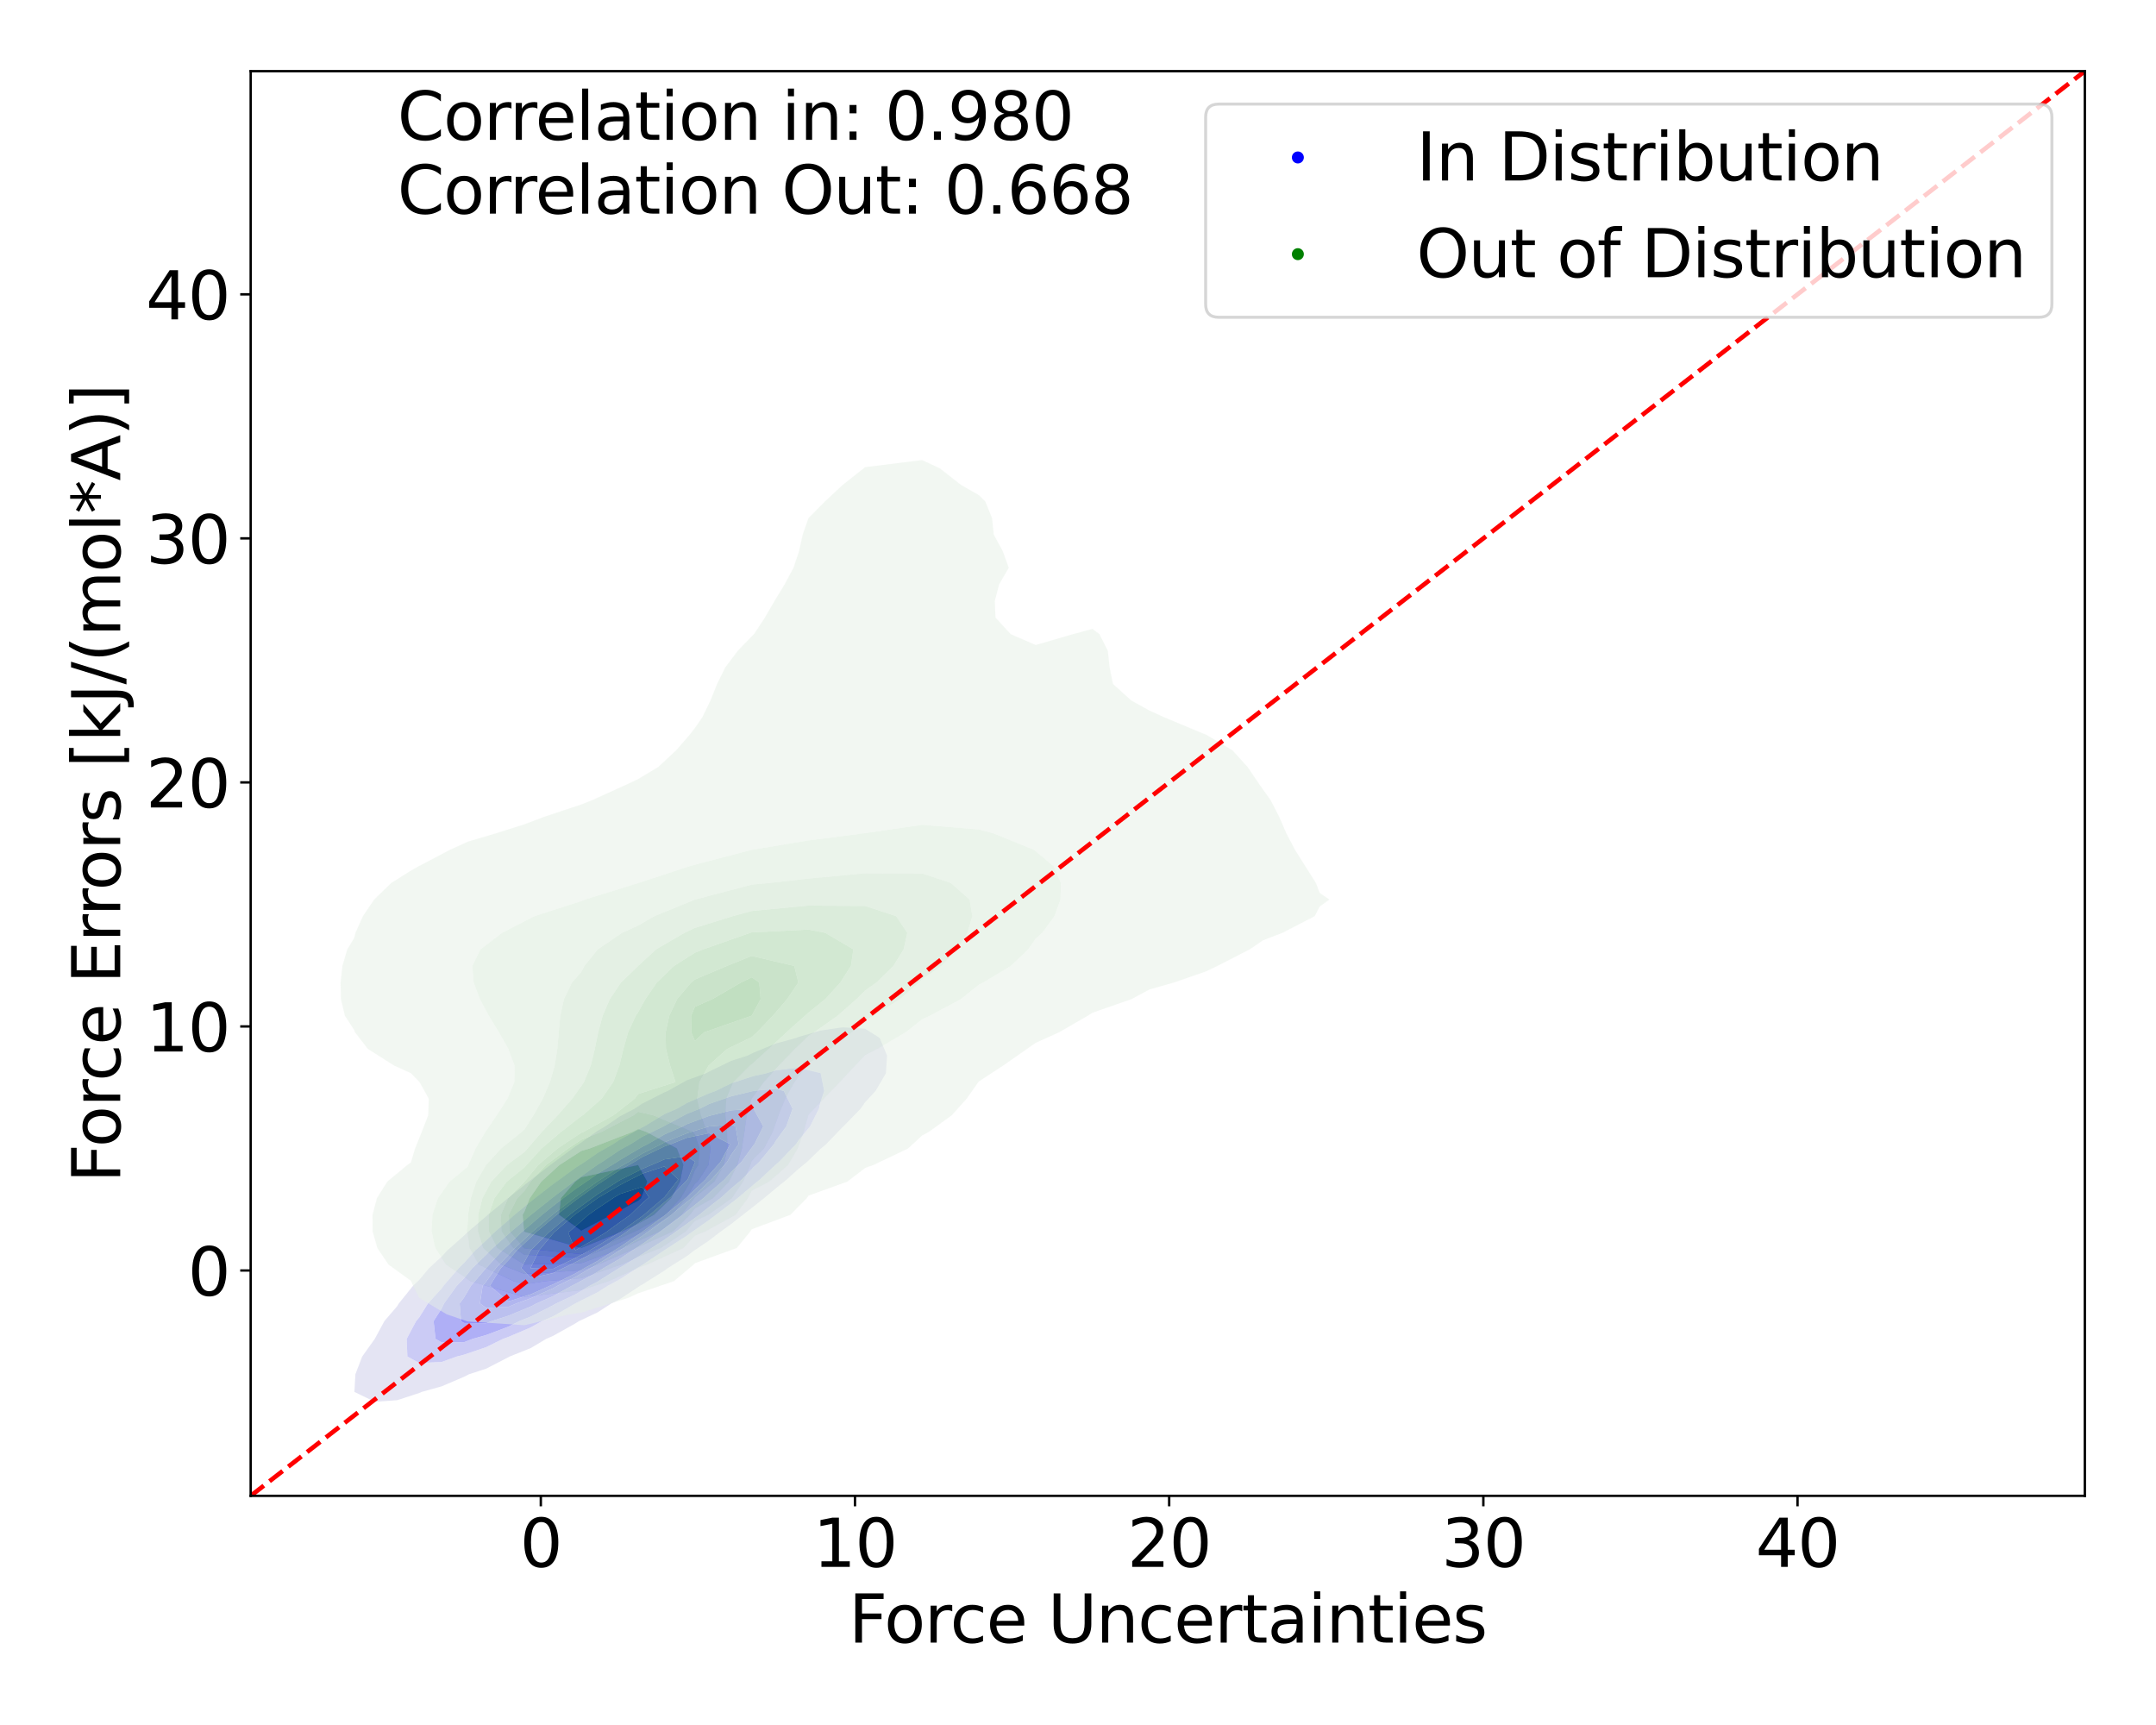 <?xml version="1.0" encoding="utf-8" standalone="no"?>
<!DOCTYPE svg PUBLIC "-//W3C//DTD SVG 1.1//EN"
  "http://www.w3.org/Graphics/SVG/1.1/DTD/svg11.dtd">
<svg xmlns:xlink="http://www.w3.org/1999/xlink" width="720pt" height="576pt" viewBox="0 0 720 576" xmlns="http://www.w3.org/2000/svg" version="1.1">
 <defs>
  <style type="text/css">*{stroke-linejoin: round; stroke-linecap: butt}</style>
 </defs>
 <g id="figure_1">
  <g id="patch_1">
   <path d="M 0 576 
L 720 576 
L 720 0 
L 0 0 
z
" style="fill: #ffffff"/>
  </g>
  <g id="axes_1">
   <g id="patch_2">
    <path d="M 83.72 499.48 
L 696.24 499.48 
L 696.24 23.76 
L 83.72 23.76 
z
" style="fill: #ffffff"/>
   </g>
   <g id="QuadContourSet_1">
    <path d="M 125.164 468.072 
L 132.604 467.55 
L 140.045 465.121 
L 140.766 464.793 
L 147.486 462.919 
L 154.927 459.748 
L 156.624 458.883 
L 162.367 457.011 
L 169.808 453.179 
L 170.159 452.972 
L 177.249 450.142 
L 182.393 447.061 
L 184.69 446.075 
L 192.13 441.914 
L 193.328 441.15 
L 199.571 438.217 
L 204.158 435.239 
L 207.012 433.798 
L 213.748 429.329 
L 214.453 428.945 
L 221.893 424.272 
L 223.036 423.418 
L 229.334 419.467 
L 231.916 417.507 
L 236.775 414.231 
L 240.19 411.596 
L 244.216 408.68 
L 248.033 405.686 
L 251.656 402.865 
L 255.532 399.775 
L 259.097 396.791 
L 262.709 393.864 
L 266.538 390.42 
L 269.533 387.953 
L 273.979 383.657 
L 275.906 382.042 
L 281.419 376.317 
L 281.637 376.132 
L 287.399 370.221 
L 288.86 368.106 
L 292.37 364.31 
L 295.846 358.399 
L 296.238 352.489 
L 293.771 346.578 
L 288.86 343.497 
L 281.419 343.04 
L 273.979 344.125 
L 266.538 346.295 
L 265.898 346.578 
L 259.097 348.44 
L 251.656 351.492 
L 249.64 352.489 
L 244.216 354.215 
L 236.775 357.848 
L 235.735 358.399 
L 229.334 360.74 
L 222.968 364.31 
L 221.893 364.75 
L 214.453 368.528 
L 211.894 370.221 
L 207.012 372.762 
L 202.117 376.132 
L 199.571 377.59 
L 193.346 382.042 
L 192.13 382.807 
L 185.197 387.953 
L 184.69 388.304 
L 177.461 393.864 
L 177.249 394.025 
L 170.03 399.775 
L 169.808 399.959 
L 162.863 405.686 
L 162.367 406.137 
L 155.969 411.596 
L 154.927 412.636 
L 149.409 417.507 
L 147.486 419.611 
L 143.319 423.418 
L 140.045 427.346 
L 137.949 429.329 
L 133.192 435.239 
L 132.604 436.192 
L 128.357 441.15 
L 125.164 447.061 
L 125.164 447.061 
L 120.951 452.972 
L 118.683 458.883 
L 118.357 464.793 
z
M 136.039 452.972 
L 135.811 447.061 
L 138.949 441.15 
L 140.045 439.852 
L 142.912 435.239 
L 147.486 430.219 
L 148.118 429.329 
L 153.21 423.418 
L 154.927 421.764 
L 158.713 417.507 
L 162.367 414.182 
L 164.95 411.596 
L 169.808 407.415 
L 171.744 405.686 
L 177.249 401.197 
L 179.031 399.775 
L 184.69 395.399 
L 186.84 393.864 
L 192.13 389.983 
L 195.306 387.953 
L 199.571 384.985 
L 204.713 382.042 
L 207.012 380.525 
L 214.453 376.454 
L 215.114 376.132 
L 221.893 372.028 
L 226.03 370.221 
L 229.334 368.323 
L 236.775 365.073 
L 238.914 364.31 
L 244.216 361.711 
L 251.656 359.309 
L 255.825 358.399 
L 259.097 357.394 
L 266.538 356.48 
L 273.979 358.312 
L 274.084 358.399 
L 275.251 364.31 
L 273.979 368.122 
L 273.492 370.221 
L 270.519 376.132 
L 266.538 380.99 
L 265.856 382.042 
L 260.16 387.953 
L 259.097 388.869 
L 253.752 393.864 
L 251.656 395.584 
L 246.701 399.775 
L 244.216 401.725 
L 239.061 405.686 
L 236.775 407.407 
L 230.798 411.596 
L 229.334 412.658 
L 221.893 417.461 
L 221.822 417.507 
L 214.453 422.442 
L 212.8 423.418 
L 207.012 427.175 
L 203.037 429.329 
L 199.571 431.522 
L 192.13 435.239 
L 192.13 435.239 
L 184.69 439.561 
L 180.973 441.15 
L 177.249 443.237 
L 169.808 446.408 
L 167.999 447.061 
L 162.367 449.83 
L 154.927 452.358 
L 152.516 452.972 
L 147.486 454.793 
L 140.045 455.133 
z
" clip-path="url(#pfd43b3ca0c)" style="fill: #e4e4f3"/>
    <path d="M 140.045 455.133 
L 147.486 454.793 
L 152.516 452.972 
L 154.927 452.358 
L 162.367 449.83 
L 167.999 447.061 
L 169.808 446.408 
L 177.249 443.237 
L 180.973 441.15 
L 184.69 439.561 
L 192.13 435.239 
L 192.13 435.239 
L 199.571 431.522 
L 203.037 429.329 
L 207.012 427.175 
L 212.8 423.418 
L 214.453 422.442 
L 221.822 417.507 
L 221.893 417.461 
L 229.334 412.658 
L 230.798 411.596 
L 236.775 407.407 
L 239.061 405.686 
L 244.216 401.725 
L 246.701 399.775 
L 251.656 395.584 
L 253.752 393.864 
L 259.097 388.869 
L 260.16 387.953 
L 265.856 382.042 
L 266.538 380.99 
L 270.519 376.132 
L 273.492 370.221 
L 273.979 368.122 
L 275.251 364.31 
L 274.084 358.399 
L 273.979 358.312 
L 266.538 356.48 
L 259.097 357.394 
L 255.825 358.399 
L 251.656 359.309 
L 244.216 361.711 
L 238.914 364.31 
L 236.775 365.073 
L 229.334 368.323 
L 226.03 370.221 
L 221.893 372.028 
L 215.114 376.132 
L 214.453 376.454 
L 207.012 380.525 
L 204.713 382.042 
L 199.571 384.985 
L 195.306 387.953 
L 192.13 389.983 
L 186.84 393.864 
L 184.69 395.399 
L 179.031 399.775 
L 177.249 401.197 
L 171.744 405.686 
L 169.808 407.415 
L 164.95 411.596 
L 162.367 414.182 
L 158.713 417.507 
L 154.927 421.764 
L 153.21 423.418 
L 148.118 429.329 
L 147.486 430.219 
L 142.912 435.239 
L 140.045 439.852 
L 138.949 441.15 
L 135.811 447.061 
L 136.039 452.972 
z
M 145.435 447.061 
L 144.797 441.15 
L 147.486 436.926 
L 148.289 435.239 
L 152.543 429.329 
L 154.927 426.891 
L 157.734 423.418 
L 162.367 418.986 
L 163.722 417.507 
L 169.808 412.043 
L 170.27 411.596 
L 177.249 405.702 
L 177.268 405.686 
L 184.69 399.775 
L 184.69 399.775 
L 192.13 394.178 
L 192.591 393.864 
L 199.571 388.898 
L 201.125 387.953 
L 207.012 383.988 
L 210.589 382.042 
L 214.453 379.576 
L 221.524 376.132 
L 221.893 375.908 
L 229.334 371.94 
L 233.682 370.221 
L 236.775 368.631 
L 244.216 366.051 
L 251.453 364.31 
L 251.656 364.245 
L 259.097 363.539 
L 261.767 364.31 
L 264.69 370.221 
L 262.579 376.132 
L 259.097 380.917 
L 258.464 382.042 
L 253.597 387.953 
L 251.656 389.738 
L 247.743 393.864 
L 244.216 396.812 
L 240.963 399.775 
L 236.775 403.021 
L 233.453 405.686 
L 229.334 408.692 
L 225.283 411.596 
L 221.893 413.955 
L 216.411 417.507 
L 214.453 418.819 
L 207.012 423.284 
L 206.78 423.418 
L 199.571 427.963 
L 196.943 429.329 
L 192.13 432.236 
L 185.746 435.239 
L 184.69 435.853 
L 177.249 439.622 
L 173.402 441.15 
L 169.808 442.978 
L 162.367 445.788 
L 157.892 447.061 
L 154.927 448.186 
L 147.486 448.254 
z
" clip-path="url(#pfd43b3ca0c)" style="fill: #cbcbf5"/>
    <path d="M 147.486 448.254 
L 154.927 448.186 
L 157.892 447.061 
L 162.367 445.788 
L 169.808 442.978 
L 173.402 441.15 
L 177.249 439.622 
L 184.69 435.853 
L 185.746 435.239 
L 192.13 432.236 
L 196.943 429.329 
L 199.571 427.963 
L 206.78 423.418 
L 207.012 423.284 
L 214.453 418.819 
L 216.411 417.507 
L 221.893 413.955 
L 225.283 411.596 
L 229.334 408.692 
L 233.453 405.686 
L 236.775 403.021 
L 240.963 399.775 
L 244.216 396.812 
L 247.743 393.864 
L 251.656 389.738 
L 253.597 387.953 
L 258.464 382.042 
L 259.097 380.917 
L 262.579 376.132 
L 264.69 370.221 
L 261.767 364.31 
L 259.097 363.539 
L 251.656 364.245 
L 251.453 364.31 
L 244.216 366.051 
L 236.775 368.631 
L 233.682 370.221 
L 229.334 371.94 
L 221.893 375.908 
L 221.524 376.132 
L 214.453 379.576 
L 210.589 382.042 
L 207.012 383.988 
L 201.125 387.953 
L 199.571 388.898 
L 192.591 393.864 
L 192.13 394.178 
L 184.69 399.775 
L 184.69 399.775 
L 177.268 405.686 
L 177.249 405.702 
L 170.27 411.596 
L 169.808 412.043 
L 163.722 417.507 
L 162.367 418.986 
L 157.734 423.418 
L 154.927 426.891 
L 152.543 429.329 
L 148.289 435.239 
L 147.486 436.926 
L 144.797 441.15 
L 145.435 447.061 
z
M 153.971 441.15 
L 153.499 435.239 
L 154.927 433.325 
L 157.286 429.329 
L 162.337 423.418 
L 162.367 423.389 
L 167.755 417.507 
L 169.808 415.664 
L 174.017 411.596 
L 177.249 408.866 
L 180.955 405.686 
L 184.69 402.711 
L 188.535 399.775 
L 192.13 397.07 
L 196.839 393.864 
L 199.571 391.92 
L 206.095 387.953 
L 207.012 387.335 
L 214.453 382.942 
L 216.265 382.042 
L 221.893 378.805 
L 227.952 376.132 
L 229.334 375.382 
L 236.775 372.625 
L 244.216 370.765 
L 251.656 370.221 
L 254.891 376.132 
L 251.952 382.042 
L 251.656 382.376 
L 247.618 387.953 
L 244.216 391.278 
L 241.928 393.864 
L 236.775 398.369 
L 235.305 399.775 
L 229.334 404.549 
L 227.96 405.686 
L 221.893 410.192 
L 219.959 411.596 
L 214.453 415.44 
L 211.246 417.507 
L 207.012 420.307 
L 201.621 423.418 
L 199.571 424.71 
L 192.13 428.757 
L 190.965 429.329 
L 184.69 432.808 
L 179.162 435.239 
L 177.249 436.252 
L 169.808 439.331 
L 164.122 441.15 
L 162.367 441.85 
L 154.927 441.761 
z
" clip-path="url(#pfd43b3ca0c)" style="fill: #afaff6"/>
    <path d="M 154.927 441.761 
L 162.367 441.85 
L 164.122 441.15 
L 169.808 439.331 
L 177.249 436.252 
L 179.162 435.239 
L 184.69 432.808 
L 190.965 429.329 
L 192.13 428.757 
L 199.571 424.71 
L 201.621 423.418 
L 207.012 420.307 
L 211.246 417.507 
L 214.453 415.44 
L 219.959 411.596 
L 221.893 410.192 
L 227.96 405.686 
L 229.334 404.549 
L 235.305 399.775 
L 236.775 398.369 
L 241.928 393.864 
L 244.216 391.278 
L 247.618 387.953 
L 251.656 382.376 
L 251.952 382.042 
L 254.891 376.132 
L 251.656 370.221 
L 244.216 370.765 
L 236.775 372.625 
L 229.334 375.382 
L 227.952 376.132 
L 221.893 378.805 
L 216.265 382.042 
L 214.453 382.942 
L 207.012 387.335 
L 206.095 387.953 
L 199.571 391.92 
L 196.839 393.864 
L 192.13 397.07 
L 188.535 399.775 
L 184.69 402.711 
L 180.955 405.686 
L 177.249 408.866 
L 174.017 411.596 
L 169.808 415.664 
L 167.755 417.507 
L 162.367 423.389 
L 162.337 423.418 
L 157.286 429.329 
L 154.927 433.325 
L 153.499 435.239 
L 153.971 441.15 
z
M 160.274 435.239 
L 161.166 429.329 
L 162.367 427.924 
L 165.599 423.418 
L 169.808 419.055 
L 171.134 417.507 
L 177.249 411.818 
L 177.473 411.596 
L 184.423 405.686 
L 184.69 405.473 
L 192.13 399.787 
L 192.146 399.775 
L 199.571 394.501 
L 200.568 393.864 
L 207.012 389.622 
L 209.986 387.953 
L 214.453 385.213 
L 220.845 382.042 
L 221.893 381.439 
L 229.334 378.419 
L 236.769 376.132 
L 236.775 376.13 
L 244.216 375.54 
L 245.646 376.132 
L 246.667 382.042 
L 244.216 385.551 
L 242.84 387.953 
L 237.603 393.864 
L 236.775 394.588 
L 231.352 399.775 
L 229.334 401.388 
L 224.137 405.686 
L 221.893 407.353 
L 216.049 411.596 
L 214.453 412.71 
L 207.012 417.507 
L 207.012 417.507 
L 199.571 422.149 
L 197.274 423.418 
L 192.13 426.428 
L 186.218 429.329 
L 184.69 430.176 
L 177.249 433.504 
L 172.466 435.239 
L 169.808 436.362 
L 162.367 436.746 
z
" clip-path="url(#pfd43b3ca0c)" style="fill: #9191f8"/>
    <path d="M 162.367 436.746 
L 169.808 436.362 
L 172.466 435.239 
L 177.249 433.504 
L 184.69 430.176 
L 186.218 429.329 
L 192.13 426.428 
L 197.274 423.418 
L 199.571 422.149 
L 207.012 417.507 
L 207.012 417.507 
L 214.453 412.71 
L 216.049 411.596 
L 221.893 407.353 
L 224.137 405.686 
L 229.334 401.388 
L 231.352 399.775 
L 236.775 394.588 
L 237.603 393.864 
L 242.84 387.953 
L 244.216 385.551 
L 246.667 382.042 
L 245.646 376.132 
L 244.216 375.54 
L 236.775 376.13 
L 236.769 376.132 
L 229.334 378.419 
L 221.893 381.439 
L 220.845 382.042 
L 214.453 385.213 
L 209.986 387.953 
L 207.012 389.622 
L 200.568 393.864 
L 199.571 394.501 
L 192.146 399.775 
L 192.13 399.787 
L 184.69 405.473 
L 184.423 405.686 
L 177.473 411.596 
L 177.249 411.818 
L 171.134 417.507 
L 169.808 419.055 
L 165.599 423.418 
L 162.367 427.924 
L 161.166 429.329 
L 160.274 435.239 
z
M 163.587 429.329 
L 167.26 423.418 
L 169.808 420.776 
L 172.609 417.507 
L 177.249 413.19 
L 178.859 411.596 
L 184.69 406.678 
L 185.86 405.686 
L 192.13 400.85 
L 193.596 399.775 
L 199.571 395.531 
L 202.179 393.864 
L 207.012 390.682 
L 211.875 387.953 
L 214.453 386.372 
L 221.893 382.801 
L 224.011 382.042 
L 229.334 379.937 
L 236.775 378.379 
L 243.85 382.042 
L 240.648 387.953 
L 236.775 392.32 
L 235.592 393.864 
L 229.334 399.775 
L 229.334 399.775 
L 222.186 405.686 
L 221.893 405.903 
L 214.453 411.352 
L 214.116 411.596 
L 207.012 416.377 
L 205.215 417.507 
L 199.571 421.028 
L 195.243 423.418 
L 192.13 425.24 
L 184.69 428.885 
L 183.623 429.329 
L 177.249 432.202 
L 169.808 434.564 
z
" clip-path="url(#pfd43b3ca0c)" style="fill: #7c7cf9"/>
    <path d="M 169.808 434.564 
L 177.249 432.202 
L 183.623 429.329 
L 184.69 428.885 
L 192.13 425.24 
L 195.243 423.418 
L 199.571 421.028 
L 205.215 417.507 
L 207.012 416.377 
L 214.116 411.596 
L 214.453 411.352 
L 221.893 405.903 
L 222.186 405.686 
L 229.334 399.775 
L 229.334 399.775 
L 235.592 393.864 
L 236.775 392.32 
L 240.648 387.953 
L 243.85 382.042 
L 236.775 378.379 
L 229.334 379.937 
L 224.011 382.042 
L 221.893 382.801 
L 214.453 386.372 
L 211.875 387.953 
L 207.012 390.682 
L 202.179 393.864 
L 199.571 395.531 
L 193.596 399.775 
L 192.13 400.85 
L 185.86 405.686 
L 184.69 406.678 
L 178.859 411.596 
L 177.249 413.19 
L 172.609 417.507 
L 169.808 420.776 
L 167.26 423.418 
L 163.587 429.329 
z
M 174.046 423.418 
L 177.24 417.507 
L 177.249 417.499 
L 183.212 411.596 
L 184.69 410.35 
L 190.189 405.686 
L 192.13 404.188 
L 198.147 399.775 
L 199.571 398.763 
L 207.012 394.058 
L 207.382 393.864 
L 214.453 390.328 
L 220.008 387.953 
L 221.893 387.124 
L 229.334 386.053 
L 232.14 387.953 
L 229.647 393.864 
L 229.334 394.16 
L 223.92 399.775 
L 221.893 401.443 
L 216.94 405.686 
L 214.453 407.519 
L 208.842 411.596 
L 207.012 412.828 
L 199.571 417.507 
L 199.571 417.507 
L 192.13 421.488 
L 188.16 423.418 
L 184.69 425.108 
L 177.249 426.759 
z
" clip-path="url(#pfd43b3ca0c)" style="fill: #5d5dfa"/>
    <path d="M 177.249 426.759 
L 184.69 425.108 
L 188.16 423.418 
L 192.13 421.488 
L 199.571 417.507 
L 199.571 417.507 
L 207.012 412.828 
L 208.842 411.596 
L 214.453 407.519 
L 216.94 405.686 
L 221.893 401.443 
L 223.92 399.775 
L 229.334 394.16 
L 229.647 393.864 
L 232.14 387.953 
L 229.334 386.053 
L 221.893 387.124 
L 220.008 387.953 
L 214.453 390.328 
L 207.382 393.864 
L 207.012 394.058 
L 199.571 398.763 
L 198.147 399.775 
L 192.13 404.188 
L 190.189 405.686 
L 184.69 410.35 
L 183.212 411.596 
L 177.249 417.499 
L 177.24 417.507 
L 174.046 423.418 
z
M 177.147 423.418 
L 177.249 423.229 
L 180.027 417.507 
L 184.69 411.909 
L 184.937 411.596 
L 191.809 405.686 
L 192.13 405.437 
L 199.571 400.082 
L 200.033 399.775 
L 207.012 395.704 
L 210.524 393.864 
L 214.453 391.899 
L 221.893 389.459 
L 226.536 393.864 
L 221.893 399.775 
L 221.893 399.775 
L 214.993 405.686 
L 214.453 406.084 
L 207.012 411.462 
L 206.827 411.596 
L 199.571 415.973 
L 196.934 417.507 
L 192.13 420.077 
L 185.257 423.418 
L 184.69 423.694 
L 177.249 423.524 
z
" clip-path="url(#pfd43b3ca0c)" style="fill: #3e3efc"/>
    <path d="M 177.249 423.524 
L 184.69 423.694 
L 185.257 423.418 
L 192.13 420.077 
L 196.934 417.507 
L 199.571 415.973 
L 206.827 411.596 
L 207.012 411.462 
L 214.453 406.084 
L 214.993 405.686 
L 221.893 399.775 
L 221.893 399.775 
L 226.536 393.864 
L 221.893 389.459 
L 214.453 391.899 
L 210.524 393.864 
L 207.012 395.704 
L 200.033 399.775 
L 199.571 400.082 
L 192.13 405.437 
L 191.809 405.686 
L 184.937 411.596 
L 184.69 411.909 
L 180.027 417.507 
L 177.249 423.229 
L 177.147 423.418 
z
M 189.775 411.596 
L 192.13 409.508 
L 196.457 405.686 
L 199.571 403.496 
L 205.172 399.775 
L 207.012 398.702 
L 214.453 396.311 
L 216.74 399.775 
L 214.453 401.807 
L 210.431 405.686 
L 207.012 408.105 
L 202.193 411.596 
L 199.571 413.178 
L 192.13 417.507 
z
" clip-path="url(#pfd43b3ca0c)" style="fill: #2626fd"/>
    <path d="M 192.13 417.507 
L 199.571 413.178 
L 202.193 411.596 
L 207.012 408.105 
L 210.431 405.686 
L 214.453 401.807 
L 216.74 399.775 
L 214.453 396.311 
L 207.012 398.702 
L 205.172 399.775 
L 199.571 403.496 
L 196.457 405.686 
L 192.13 409.508 
L 189.775 411.596 
z
" clip-path="url(#pfd43b3ca0c)" style="fill: #0a0afe"/>
   </g>
   <g id="QuadContourSet_2">
    <path d="M 156.182 441.258 
L 175.151 442.512 
L 190.206 438.869 
L 194.121 438.326 
L 209.892 433.33 
L 213.09 431.858 
L 225.088 427.79 
L 231.63 422.251 
L 232.06 421.801 
L 246.054 416.711 
L 250.593 411.172 
L 251.029 410.475 
L 263.986 405.632 
L 269.414 400.093 
L 269.999 399.242 
L 282.972 394.553 
L 288.968 389.96 
L 291.664 389.014 
L 303.283 383.474 
L 307.938 379.148 
L 310.214 377.935 
L 317.864 372.395 
L 322.831 366.856 
L 326.722 361.316 
L 326.907 361.109 
L 335.042 355.777 
L 342.983 350.237 
L 345.877 348.201 
L 353.683 344.698 
L 363.267 339.158 
L 364.846 338.154 
L 377.866 333.619 
L 383.816 330.414 
L 392.039 328.079 
L 402.785 324.337 
L 406.557 322.54 
L 417.357 317 
L 421.755 314.005 
L 428.316 311.461 
L 439.048 305.921 
L 440.724 302.68 
L 443.97 300.382 
L 440.724 298.181 
L 439.443 294.842 
L 435.959 289.303 
L 432.464 283.763 
L 429.553 278.224 
L 427.167 272.684 
L 424.293 267.145 
L 421.755 263.588 
L 420.359 261.605 
L 416.616 256.066 
L 411.566 250.526 
L 402.785 245.312 
L 401.872 244.987 
L 388.659 239.447 
L 383.816 237.246 
L 377.787 233.908 
L 371.669 228.368 
L 370.553 222.829 
L 369.948 217.289 
L 367.149 211.75 
L 364.846 209.987 
L 358.349 211.75 
L 345.877 215.379 
L 337.508 211.75 
L 332.45 206.21 
L 332.211 200.671 
L 333.664 195.131 
L 336.874 189.592 
L 334.882 184.052 
L 331.87 178.513 
L 331.291 172.973 
L 329.029 167.434 
L 326.907 165.343 
L 320.899 161.894 
L 313.817 156.355 
L 307.938 153.619 
L 288.968 155.974 
L 288.474 156.355 
L 281.448 161.894 
L 275.511 167.434 
L 269.999 172.973 
L 269.999 172.973 
L 268.059 178.513 
L 266.849 184.052 
L 264.996 189.592 
L 262.027 195.131 
L 258.654 200.671 
L 255.452 206.21 
L 251.787 211.75 
L 251.029 212.493 
L 246.403 217.289 
L 242.227 222.829 
L 239.484 228.368 
L 237.268 233.908 
L 234.584 239.447 
L 232.06 243.098 
L 230.618 244.987 
L 225.818 250.526 
L 219.885 256.066 
L 213.09 260.143 
L 210.025 261.605 
L 197.857 267.145 
L 194.121 268.63 
L 181.895 272.684 
L 175.151 275.237 
L 165.725 278.224 
L 156.182 281.062 
L 150.272 283.763 
L 139.726 289.303 
L 137.212 290.723 
L 130.641 294.842 
L 124.941 300.382 
L 121.199 305.921 
L 118.718 311.461 
L 118.243 313.282 
L 115.978 317 
L 114.356 322.54 
L 113.733 328.079 
L 113.858 333.619 
L 115.175 339.158 
L 118.243 343.883 
L 118.55 344.698 
L 122.844 350.237 
L 131.557 355.777 
L 137.212 358.352 
L 140.113 361.316 
L 143.173 366.856 
L 143.006 372.395 
L 140.857 377.935 
L 138.632 383.474 
L 137.212 388.17 
L 136.025 389.014 
L 129.35 394.553 
L 125.865 400.093 
L 124.405 405.632 
L 124.442 411.172 
L 126.006 416.711 
L 129.728 422.251 
L 137.212 427.661 
L 137.249 427.79 
L 139.921 433.33 
L 149.183 438.869 
z
M 157.026 427.79 
L 156.182 427.117 
L 148.926 422.251 
L 145.347 416.711 
L 144.113 411.172 
L 144.402 405.632 
L 146.236 400.093 
L 150.147 394.553 
L 156.182 389.584 
L 156.395 389.014 
L 158.818 383.474 
L 162.115 377.935 
L 165.888 372.395 
L 169.46 366.856 
L 171.763 361.316 
L 171.798 355.777 
L 169.742 350.237 
L 166.609 344.698 
L 163.239 339.158 
L 160.254 333.619 
L 158.176 328.079 
L 157.725 322.54 
L 160.459 317 
L 167.713 311.461 
L 175.151 307.638 
L 178.496 305.921 
L 194.121 300.876 
L 195.303 300.382 
L 213.09 294.887 
L 213.201 294.842 
L 230.047 289.303 
L 232.06 288.736 
L 251.029 283.763 
L 251.029 283.763 
L 269.999 280.634 
L 288.7 278.224 
L 288.968 278.18 
L 307.938 275.421 
L 326.907 276.979 
L 331.676 278.224 
L 345.269 283.763 
L 345.877 284.226 
L 351.932 289.303 
L 354.306 294.842 
L 354.149 300.382 
L 352.136 305.921 
L 348.099 311.461 
L 345.877 313.396 
L 343.382 317 
L 337.564 322.54 
L 328.343 328.079 
L 326.907 328.798 
L 320.911 333.619 
L 310.559 339.158 
L 307.938 340.374 
L 302.467 344.698 
L 292.974 350.237 
L 288.968 352.289 
L 285.623 355.777 
L 280.453 361.316 
L 275.112 366.856 
L 269.999 372.199 
L 269.935 372.395 
L 268.397 377.935 
L 266.409 383.474 
L 263.16 389.014 
L 256.875 394.553 
L 251.029 397.589 
L 249.756 400.093 
L 245.671 405.632 
L 235.608 411.172 
L 232.06 412.593 
L 228.258 416.711 
L 216.141 422.251 
L 213.09 423.35 
L 203.334 427.79 
L 194.121 430.792 
L 175.151 433.071 
z
" clip-path="url(#pfd43b3ca0c)" style="fill: #e6f1e6; fill-opacity: 0.5"/>
    <path d="M 175.151 433.071 
L 194.121 430.792 
L 203.334 427.79 
L 213.09 423.35 
L 216.141 422.251 
L 228.258 416.711 
L 232.06 412.593 
L 235.608 411.172 
L 245.671 405.632 
L 249.756 400.093 
L 251.029 397.589 
L 256.875 394.553 
L 263.16 389.014 
L 266.409 383.474 
L 268.397 377.935 
L 269.935 372.395 
L 269.999 372.199 
L 275.112 366.856 
L 280.453 361.316 
L 285.623 355.777 
L 288.968 352.289 
L 292.974 350.237 
L 302.467 344.698 
L 307.938 340.374 
L 310.559 339.158 
L 320.911 333.619 
L 326.907 328.798 
L 328.343 328.079 
L 337.564 322.54 
L 343.382 317 
L 345.877 313.396 
L 348.099 311.461 
L 352.136 305.921 
L 354.149 300.382 
L 354.306 294.842 
L 351.932 289.303 
L 345.877 284.226 
L 345.269 283.763 
L 331.676 278.224 
L 326.907 276.979 
L 307.938 275.421 
L 288.968 278.18 
L 288.7 278.224 
L 269.999 280.634 
L 251.029 283.763 
L 251.029 283.763 
L 232.06 288.736 
L 230.047 289.303 
L 213.201 294.842 
L 213.09 294.887 
L 195.303 300.382 
L 194.121 300.876 
L 178.496 305.921 
L 175.151 307.638 
L 167.713 311.461 
L 160.459 317 
L 157.725 322.54 
L 158.176 328.079 
L 160.254 333.619 
L 163.239 339.158 
L 166.609 344.698 
L 169.742 350.237 
L 171.798 355.777 
L 171.763 361.316 
L 169.46 366.856 
L 165.888 372.395 
L 162.115 377.935 
L 158.818 383.474 
L 156.395 389.014 
L 156.182 389.584 
L 150.147 394.553 
L 146.236 400.093 
L 144.402 405.632 
L 144.113 411.172 
L 145.347 416.711 
L 148.926 422.251 
L 156.182 427.117 
L 157.026 427.79 
z
M 171.459 427.79 
L 159.846 422.251 
L 156.815 416.711 
L 156.182 412.033 
L 155.824 411.172 
L 156.182 408.716 
L 156.292 405.632 
L 157.212 400.093 
L 159.065 394.553 
L 162.29 389.014 
L 167.339 383.474 
L 174.238 377.935 
L 175.151 377.127 
L 178.156 372.395 
L 181.265 366.856 
L 183.649 361.316 
L 185.231 355.777 
L 186.114 350.237 
L 186.586 344.698 
L 187.117 339.158 
L 188.316 333.619 
L 191.009 328.079 
L 194.121 324.522 
L 195.151 322.54 
L 199.611 317 
L 207.773 311.461 
L 213.09 309.048 
L 218.526 305.921 
L 232.06 300.382 
L 232.06 300.382 
L 251.029 295.381 
L 256.766 294.842 
L 269.999 293.365 
L 288.968 291.579 
L 307.938 291.648 
L 317.562 294.842 
L 323.808 300.382 
L 324.713 305.921 
L 323.102 311.461 
L 319.704 317 
L 314.364 322.54 
L 307.938 327.022 
L 306.931 328.079 
L 300.54 333.619 
L 291.865 339.158 
L 288.968 340.733 
L 284.473 344.698 
L 277.316 350.237 
L 269.999 355.034 
L 269.33 355.777 
L 265.352 361.316 
L 262.215 366.856 
L 259.981 372.395 
L 258.046 377.935 
L 255.145 383.474 
L 251.029 387.636 
L 250.585 389.014 
L 248.2 394.553 
L 244.423 400.093 
L 236.56 405.632 
L 232.06 407.706 
L 229.072 411.172 
L 220.738 416.711 
L 213.09 419.721 
L 207.525 422.251 
L 194.121 426.804 
L 182.065 427.79 
L 175.151 428.866 
z
" clip-path="url(#pfd43b3ca0c)" style="fill: #d9ead9; fill-opacity: 0.5"/>
    <path d="M 175.151 428.866 
L 182.065 427.79 
L 194.121 426.804 
L 207.525 422.251 
L 213.09 419.721 
L 220.738 416.711 
L 229.072 411.172 
L 232.06 407.706 
L 236.56 405.632 
L 244.423 400.093 
L 248.2 394.553 
L 250.585 389.014 
L 251.029 387.636 
L 255.145 383.474 
L 258.046 377.935 
L 259.981 372.395 
L 262.215 366.856 
L 265.352 361.316 
L 269.33 355.777 
L 269.999 355.034 
L 277.316 350.237 
L 284.473 344.698 
L 288.968 340.733 
L 291.865 339.158 
L 300.54 333.619 
L 306.931 328.079 
L 307.938 327.022 
L 314.364 322.54 
L 319.704 317 
L 323.102 311.461 
L 324.713 305.921 
L 323.808 300.382 
L 317.562 294.842 
L 307.938 291.648 
L 288.968 291.579 
L 269.999 293.365 
L 256.766 294.842 
L 251.029 295.381 
L 232.06 300.382 
L 232.06 300.382 
L 218.526 305.921 
L 213.09 309.048 
L 207.773 311.461 
L 199.611 317 
L 195.151 322.54 
L 194.121 324.522 
L 191.009 328.079 
L 188.316 333.619 
L 187.117 339.158 
L 186.586 344.698 
L 186.114 350.237 
L 185.231 355.777 
L 183.649 361.316 
L 181.265 366.856 
L 178.156 372.395 
L 175.151 377.127 
L 174.238 377.935 
L 167.339 383.474 
L 162.29 389.014 
L 159.065 394.553 
L 157.212 400.093 
L 156.292 405.632 
L 156.182 408.716 
L 155.824 411.172 
L 156.182 412.033 
L 156.815 416.711 
L 159.846 422.251 
L 171.459 427.79 
z
M 167.371 422.251 
L 161.34 416.711 
L 159.621 411.172 
L 159.695 405.632 
L 161.088 400.093 
L 164.063 394.553 
L 169.286 389.014 
L 175.151 384.657 
L 176.18 383.474 
L 180.963 377.935 
L 186.234 372.395 
L 191.106 366.856 
L 194.121 362.621 
L 195.011 361.316 
L 197.266 355.777 
L 198.628 350.237 
L 199.76 344.698 
L 201.255 339.158 
L 203.637 333.619 
L 207.369 328.079 
L 213.09 322.54 
L 213.09 322.54 
L 219.097 317 
L 228.613 311.461 
L 232.06 309.837 
L 244.716 305.921 
L 251.029 304.187 
L 269.999 302.374 
L 288.968 302.525 
L 299.263 305.921 
L 302.988 311.461 
L 301.774 317 
L 298.34 322.54 
L 292.714 328.079 
L 288.968 330.706 
L 286.023 333.619 
L 279.74 339.158 
L 271.889 344.698 
L 269.999 345.918 
L 265.492 350.237 
L 260.12 355.777 
L 255.13 361.316 
L 251.035 366.856 
L 251.029 366.867 
L 249.362 372.395 
L 248.614 377.935 
L 247.763 383.474 
L 246.231 389.014 
L 243.475 394.553 
L 238.095 400.093 
L 232.06 403.529 
L 230.451 405.632 
L 224.776 411.172 
L 213.09 416.435 
L 212.488 416.711 
L 199.798 422.251 
L 194.121 424.18 
L 175.151 425.401 
z
" clip-path="url(#pfd43b3ca0c)" style="fill: #cae3ca; fill-opacity: 0.5"/>
    <path d="M 175.151 425.401 
L 194.121 424.18 
L 199.798 422.251 
L 212.488 416.711 
L 213.09 416.435 
L 224.776 411.172 
L 230.451 405.632 
L 232.06 403.529 
L 238.095 400.093 
L 243.475 394.553 
L 246.231 389.014 
L 247.763 383.474 
L 248.614 377.935 
L 249.362 372.395 
L 251.029 366.867 
L 251.035 366.856 
L 255.13 361.316 
L 260.12 355.777 
L 265.492 350.237 
L 269.999 345.918 
L 271.889 344.698 
L 279.74 339.158 
L 286.023 333.619 
L 288.968 330.706 
L 292.714 328.079 
L 298.34 322.54 
L 301.774 317 
L 302.988 311.461 
L 299.263 305.921 
L 288.968 302.525 
L 269.999 302.374 
L 251.029 304.187 
L 244.716 305.921 
L 232.06 309.837 
L 228.613 311.461 
L 219.097 317 
L 213.09 322.54 
L 213.09 322.54 
L 207.369 328.079 
L 203.637 333.619 
L 201.255 339.158 
L 199.76 344.698 
L 198.628 350.237 
L 197.266 355.777 
L 195.011 361.316 
L 194.121 362.621 
L 191.106 366.856 
L 186.234 372.395 
L 180.963 377.935 
L 176.18 383.474 
L 175.151 384.657 
L 169.286 389.014 
L 164.063 394.553 
L 161.088 400.093 
L 159.695 405.632 
L 159.621 411.172 
L 161.34 416.711 
L 167.371 422.251 
z
M 166.018 416.711 
L 163.27 411.172 
L 163.214 405.632 
L 165.094 400.093 
L 169.229 394.553 
L 175.151 389.798 
L 175.799 389.014 
L 180.855 383.474 
L 187.379 377.935 
L 194.121 372.673 
L 194.615 372.395 
L 200.915 366.856 
L 204.768 361.316 
L 206.831 355.777 
L 208.175 350.237 
L 209.746 344.698 
L 212.315 339.158 
L 213.09 337.994 
L 215.526 333.619 
L 219.339 328.079 
L 225.085 322.54 
L 232.06 318.12 
L 234.836 317 
L 250.605 311.461 
L 251.029 311.332 
L 269.999 310.387 
L 275.544 311.461 
L 284.971 317 
L 284.17 322.54 
L 280.628 328.079 
L 275.603 333.619 
L 269.999 338.122 
L 268.839 339.158 
L 262.655 344.698 
L 256.729 350.237 
L 251.029 355.418 
L 250.485 355.777 
L 244.954 361.316 
L 242.555 366.856 
L 242.249 372.395 
L 242.79 377.935 
L 242.883 383.474 
L 241.731 389.014 
L 238.591 394.553 
L 232.06 399.789 
L 231.873 400.093 
L 227.603 405.632 
L 220.336 411.172 
L 213.09 414.435 
L 208.134 416.711 
L 194.121 421.794 
L 175.151 422.251 
z
" clip-path="url(#pfd43b3ca0c)" style="fill: #b9dbb9; fill-opacity: 0.5"/>
    <path d="M 175.151 422.251 
L 194.121 421.794 
L 208.134 416.711 
L 213.09 414.435 
L 220.336 411.172 
L 227.603 405.632 
L 231.873 400.093 
L 232.06 399.789 
L 238.591 394.553 
L 241.731 389.014 
L 242.883 383.474 
L 242.79 377.935 
L 242.249 372.395 
L 242.555 366.856 
L 244.954 361.316 
L 250.485 355.777 
L 251.029 355.418 
L 256.729 350.237 
L 262.655 344.698 
L 268.839 339.158 
L 269.999 338.122 
L 275.603 333.619 
L 280.628 328.079 
L 284.17 322.54 
L 284.971 317 
L 275.544 311.461 
L 269.999 310.387 
L 251.029 311.332 
L 250.605 311.461 
L 234.836 317 
L 232.06 318.12 
L 225.085 322.54 
L 219.339 328.079 
L 215.526 333.619 
L 213.09 337.994 
L 212.315 339.158 
L 209.746 344.698 
L 208.175 350.237 
L 206.831 355.777 
L 204.768 361.316 
L 200.915 366.856 
L 194.615 372.395 
L 194.121 372.673 
L 187.379 377.935 
L 180.855 383.474 
L 175.799 389.014 
L 175.151 389.798 
L 169.229 394.553 
L 165.094 400.093 
L 163.214 405.632 
L 163.27 411.172 
L 166.018 416.711 
z
M 171.379 416.711 
L 167.453 411.172 
L 167.247 405.632 
L 169.686 400.093 
L 175.151 394.553 
L 175.151 394.553 
L 179.727 389.014 
L 186.213 383.474 
L 194.121 378.23 
L 194.875 377.935 
L 204.839 372.395 
L 211.983 366.856 
L 213.09 365.298 
L 225.573 361.316 
L 223.778 355.777 
L 222.391 350.237 
L 222.29 344.698 
L 223.496 339.158 
L 226.122 333.619 
L 230.792 328.079 
L 232.06 327.063 
L 242.739 322.54 
L 251.029 319.195 
L 265.262 322.54 
L 266.604 328.079 
L 262.87 333.619 
L 258.102 339.158 
L 252.807 344.698 
L 251.029 346.329 
L 242.866 350.237 
L 236.658 355.777 
L 233.572 361.316 
L 232.837 366.856 
L 234.097 372.395 
L 236.114 377.935 
L 237.29 383.474 
L 236.572 389.014 
L 232.993 394.553 
L 232.06 395.302 
L 229.115 400.093 
L 224.338 405.632 
L 215.247 411.172 
L 213.09 412.143 
L 203.143 416.711 
L 194.121 419.984 
L 175.151 418.999 
z
" clip-path="url(#pfd43b3ca0c)" style="fill: #a6d2a6; fill-opacity: 0.5"/>
    <path d="M 175.151 418.999 
L 194.121 419.984 
L 203.143 416.711 
L 213.09 412.143 
L 215.247 411.172 
L 224.338 405.632 
L 229.115 400.093 
L 232.06 395.302 
L 232.993 394.553 
L 236.572 389.014 
L 237.29 383.474 
L 236.114 377.935 
L 234.097 372.395 
L 232.837 366.856 
L 233.572 361.316 
L 236.658 355.777 
L 242.866 350.237 
L 251.029 346.329 
L 252.807 344.698 
L 258.102 339.158 
L 262.87 333.619 
L 266.604 328.079 
L 265.262 322.54 
L 251.029 319.195 
L 242.739 322.54 
L 232.06 327.063 
L 230.792 328.079 
L 226.122 333.619 
L 223.496 339.158 
L 222.29 344.698 
L 222.391 350.237 
L 223.778 355.777 
L 225.573 361.316 
L 213.09 365.298 
L 211.983 366.856 
L 204.839 372.395 
L 194.875 377.935 
L 194.121 378.23 
L 186.213 383.474 
L 179.727 389.014 
L 175.151 394.553 
L 175.151 394.553 
L 169.686 400.093 
L 167.247 405.632 
L 167.453 411.172 
L 171.379 416.711 
z
M 174.912 416.711 
L 170.208 411.172 
L 169.904 405.632 
L 172.712 400.093 
L 175.151 397.62 
L 177.198 394.553 
L 182.314 389.014 
L 189.743 383.474 
L 194.121 380.571 
L 200.847 377.935 
L 211.575 372.395 
L 213.09 371.234 
L 218.137 372.395 
L 231.365 377.935 
L 232.06 378.803 
L 233.606 383.474 
L 233.173 389.014 
L 232.06 390.703 
L 230.576 394.553 
L 227.297 400.093 
L 222.187 405.632 
L 213.09 410.741 
L 212.183 411.172 
L 199.855 416.711 
L 194.121 418.791 
L 175.151 416.857 
z
M 230.851 344.698 
L 230.798 339.158 
L 232.06 336.188 
L 237.876 333.619 
L 247.441 328.079 
L 251.029 326.327 
L 253.561 328.079 
L 254.021 333.619 
L 251.029 339.158 
L 251.029 339.158 
L 235.148 344.698 
L 232.06 347.573 
z
" clip-path="url(#pfd43b3ca0c)" style="fill: #96c996; fill-opacity: 0.5"/>
    <path d="M 175.151 416.857 
L 194.121 418.791 
L 199.855 416.711 
L 212.183 411.172 
L 213.09 410.741 
L 222.187 405.632 
L 227.297 400.093 
L 230.576 394.553 
L 232.06 390.703 
L 233.173 389.014 
L 233.606 383.474 
L 232.06 378.803 
L 231.365 377.935 
L 218.137 372.395 
L 213.09 371.234 
L 211.575 372.395 
L 200.847 377.935 
L 194.121 380.571 
L 189.743 383.474 
L 182.314 389.014 
L 177.198 394.553 
L 175.151 397.62 
L 172.712 400.093 
L 169.904 405.632 
L 170.208 411.172 
L 174.912 416.711 
z
M 175.013 411.172 
L 174.537 405.632 
L 175.151 404.536 
L 176.913 400.093 
L 180.769 394.553 
L 186.826 389.014 
L 194.121 384.314 
L 196.968 383.474 
L 211.262 377.935 
L 213.09 377.006 
L 215.819 377.935 
L 226.043 383.474 
L 228.193 389.014 
L 227.112 394.553 
L 224.128 400.093 
L 218.436 405.632 
L 213.09 408.635 
L 207.747 411.172 
L 194.121 416.711 
L 175.151 411.333 
z
M 232.06 347.573 
L 235.148 344.698 
L 251.029 339.158 
L 251.029 339.158 
L 254.021 333.619 
L 253.561 328.079 
L 251.029 326.327 
L 247.441 328.079 
L 237.876 333.619 
L 232.06 336.188 
L 230.798 339.158 
L 230.851 344.698 
z
" clip-path="url(#pfd43b3ca0c)" style="fill: #84c084; fill-opacity: 0.5"/>
    <path d="M 175.151 411.333 
L 194.121 416.711 
L 207.747 411.172 
L 213.09 408.635 
L 218.436 405.632 
L 224.128 400.093 
L 227.112 394.553 
L 228.193 389.014 
L 226.043 383.474 
L 215.819 377.935 
L 213.09 377.006 
L 211.262 377.935 
L 196.968 383.474 
L 194.121 384.314 
L 186.826 389.014 
L 180.769 394.553 
L 176.913 400.093 
L 175.151 404.536 
L 174.537 405.632 
L 175.013 411.172 
z
M 186.679 405.632 
L 187.306 400.093 
L 192.093 394.553 
L 194.121 393.072 
L 213.09 389.014 
L 216.125 394.553 
L 214.076 400.093 
L 213.09 400.931 
L 204.157 405.632 
L 194.121 410.904 
z
" clip-path="url(#pfd43b3ca0c)" style="fill: #54a954; fill-opacity: 0.5"/>
    <path d="M 194.121 410.904 
L 204.157 405.632 
L 213.09 400.931 
L 214.076 400.093 
L 216.125 394.553 
L 213.09 389.014 
L 194.121 393.072 
L 192.093 394.553 
L 187.306 400.093 
L 186.679 405.632 
z
" clip-path="url(#pfd43b3ca0c)" style="fill: #178b17; fill-opacity: 0.5"/>
   </g>
   <g id="matplotlib.axis_1">
    <g id="xtick_1">
     <g id="line2d_1">
      <defs>
       <path id="mc319180801" d="M 0 0 
L 0 3.5 
" style="stroke: #000000; stroke-width: 0.8"/>
      </defs>
      <g>
       <use xlink:href="#mc319180801" x="180.607" y="499.48" style="stroke: #000000; stroke-width: 0.8"/>
      </g>
     </g>
     <g id="text_1">
      <!-- 0 -->
      <g transform="translate(173.609 523.197) scale(0.22 -0.22)">
       <defs>
        <path id="DejaVuSans-30" d="M 2034 4250 
Q 1547 4250 1301 3770 
Q 1056 3291 1056 2328 
Q 1056 1369 1301 889 
Q 1547 409 2034 409 
Q 2525 409 2770 889 
Q 3016 1369 3016 2328 
Q 3016 3291 2770 3770 
Q 2525 4250 2034 4250 
z
M 2034 4750 
Q 2819 4750 3233 4129 
Q 3647 3509 3647 2328 
Q 3647 1150 3233 529 
Q 2819 -91 2034 -91 
Q 1250 -91 836 529 
Q 422 1150 422 2328 
Q 422 3509 836 4129 
Q 1250 4750 2034 4750 
z
" transform="scale(0.016)"/>
       </defs>
       <use xlink:href="#DejaVuSans-30"/>
      </g>
     </g>
    </g>
    <g id="xtick_2">
     <g id="line2d_2">
      <g>
       <use xlink:href="#mc319180801" x="285.527" y="499.48" style="stroke: #000000; stroke-width: 0.8"/>
      </g>
     </g>
     <g id="text_2">
      <!-- 10 -->
      <g transform="translate(271.529 523.197) scale(0.22 -0.22)">
       <defs>
        <path id="DejaVuSans-31" d="M 794 531 
L 1825 531 
L 1825 4091 
L 703 3866 
L 703 4441 
L 1819 4666 
L 2450 4666 
L 2450 531 
L 3481 531 
L 3481 0 
L 794 0 
L 794 531 
z
" transform="scale(0.016)"/>
       </defs>
       <use xlink:href="#DejaVuSans-31"/>
       <use xlink:href="#DejaVuSans-30" x="63.623"/>
      </g>
     </g>
    </g>
    <g id="xtick_3">
     <g id="line2d_3">
      <g>
       <use xlink:href="#mc319180801" x="390.446" y="499.48" style="stroke: #000000; stroke-width: 0.8"/>
      </g>
     </g>
     <g id="text_3">
      <!-- 20 -->
      <g transform="translate(376.449 523.197) scale(0.22 -0.22)">
       <defs>
        <path id="DejaVuSans-32" d="M 1228 531 
L 3431 531 
L 3431 0 
L 469 0 
L 469 531 
Q 828 903 1448 1529 
Q 2069 2156 2228 2338 
Q 2531 2678 2651 2914 
Q 2772 3150 2772 3378 
Q 2772 3750 2511 3984 
Q 2250 4219 1831 4219 
Q 1534 4219 1204 4116 
Q 875 4013 500 3803 
L 500 4441 
Q 881 4594 1212 4672 
Q 1544 4750 1819 4750 
Q 2544 4750 2975 4387 
Q 3406 4025 3406 3419 
Q 3406 3131 3298 2873 
Q 3191 2616 2906 2266 
Q 2828 2175 2409 1742 
Q 1991 1309 1228 531 
z
" transform="scale(0.016)"/>
       </defs>
       <use xlink:href="#DejaVuSans-32"/>
       <use xlink:href="#DejaVuSans-30" x="63.623"/>
      </g>
     </g>
    </g>
    <g id="xtick_4">
     <g id="line2d_4">
      <g>
       <use xlink:href="#mc319180801" x="495.366" y="499.48" style="stroke: #000000; stroke-width: 0.8"/>
      </g>
     </g>
     <g id="text_4">
      <!-- 30 -->
      <g transform="translate(481.368 523.197) scale(0.22 -0.22)">
       <defs>
        <path id="DejaVuSans-33" d="M 2597 2516 
Q 3050 2419 3304 2112 
Q 3559 1806 3559 1356 
Q 3559 666 3084 287 
Q 2609 -91 1734 -91 
Q 1441 -91 1130 -33 
Q 819 25 488 141 
L 488 750 
Q 750 597 1062 519 
Q 1375 441 1716 441 
Q 2309 441 2620 675 
Q 2931 909 2931 1356 
Q 2931 1769 2642 2001 
Q 2353 2234 1838 2234 
L 1294 2234 
L 1294 2753 
L 1863 2753 
Q 2328 2753 2575 2939 
Q 2822 3125 2822 3475 
Q 2822 3834 2567 4026 
Q 2313 4219 1838 4219 
Q 1578 4219 1281 4162 
Q 984 4106 628 3988 
L 628 4550 
Q 988 4650 1302 4700 
Q 1616 4750 1894 4750 
Q 2613 4750 3031 4423 
Q 3450 4097 3450 3541 
Q 3450 3153 3228 2886 
Q 3006 2619 2597 2516 
z
" transform="scale(0.016)"/>
       </defs>
       <use xlink:href="#DejaVuSans-33"/>
       <use xlink:href="#DejaVuSans-30" x="63.623"/>
      </g>
     </g>
    </g>
    <g id="xtick_5">
     <g id="line2d_5">
      <g>
       <use xlink:href="#mc319180801" x="600.285" y="499.48" style="stroke: #000000; stroke-width: 0.8"/>
      </g>
     </g>
     <g id="text_5">
      <!-- 40 -->
      <g transform="translate(586.288 523.197) scale(0.22 -0.22)">
       <defs>
        <path id="DejaVuSans-34" d="M 2419 4116 
L 825 1625 
L 2419 1625 
L 2419 4116 
z
M 2253 4666 
L 3047 4666 
L 3047 1625 
L 3713 1625 
L 3713 1100 
L 3047 1100 
L 3047 0 
L 2419 0 
L 2419 1100 
L 313 1100 
L 313 1709 
L 2253 4666 
z
" transform="scale(0.016)"/>
       </defs>
       <use xlink:href="#DejaVuSans-34"/>
       <use xlink:href="#DejaVuSans-30" x="63.623"/>
      </g>
     </g>
    </g>
    <g id="text_6">
     <!-- Force Uncertainties -->
     <g transform="translate(283.426 548.488) scale(0.22 -0.22)">
      <defs>
       <path id="DejaVuSans-46" d="M 628 4666 
L 3309 4666 
L 3309 4134 
L 1259 4134 
L 1259 2759 
L 3109 2759 
L 3109 2228 
L 1259 2228 
L 1259 0 
L 628 0 
L 628 4666 
z
" transform="scale(0.016)"/>
       <path id="DejaVuSans-6f" d="M 1959 3097 
Q 1497 3097 1228 2736 
Q 959 2375 959 1747 
Q 959 1119 1226 758 
Q 1494 397 1959 397 
Q 2419 397 2687 759 
Q 2956 1122 2956 1747 
Q 2956 2369 2687 2733 
Q 2419 3097 1959 3097 
z
M 1959 3584 
Q 2709 3584 3137 3096 
Q 3566 2609 3566 1747 
Q 3566 888 3137 398 
Q 2709 -91 1959 -91 
Q 1206 -91 779 398 
Q 353 888 353 1747 
Q 353 2609 779 3096 
Q 1206 3584 1959 3584 
z
" transform="scale(0.016)"/>
       <path id="DejaVuSans-72" d="M 2631 2963 
Q 2534 3019 2420 3045 
Q 2306 3072 2169 3072 
Q 1681 3072 1420 2755 
Q 1159 2438 1159 1844 
L 1159 0 
L 581 0 
L 581 3500 
L 1159 3500 
L 1159 2956 
Q 1341 3275 1631 3429 
Q 1922 3584 2338 3584 
Q 2397 3584 2469 3576 
Q 2541 3569 2628 3553 
L 2631 2963 
z
" transform="scale(0.016)"/>
       <path id="DejaVuSans-63" d="M 3122 3366 
L 3122 2828 
Q 2878 2963 2633 3030 
Q 2388 3097 2138 3097 
Q 1578 3097 1268 2742 
Q 959 2388 959 1747 
Q 959 1106 1268 751 
Q 1578 397 2138 397 
Q 2388 397 2633 464 
Q 2878 531 3122 666 
L 3122 134 
Q 2881 22 2623 -34 
Q 2366 -91 2075 -91 
Q 1284 -91 818 406 
Q 353 903 353 1747 
Q 353 2603 823 3093 
Q 1294 3584 2113 3584 
Q 2378 3584 2631 3529 
Q 2884 3475 3122 3366 
z
" transform="scale(0.016)"/>
       <path id="DejaVuSans-65" d="M 3597 1894 
L 3597 1613 
L 953 1613 
Q 991 1019 1311 708 
Q 1631 397 2203 397 
Q 2534 397 2845 478 
Q 3156 559 3463 722 
L 3463 178 
Q 3153 47 2828 -22 
Q 2503 -91 2169 -91 
Q 1331 -91 842 396 
Q 353 884 353 1716 
Q 353 2575 817 3079 
Q 1281 3584 2069 3584 
Q 2775 3584 3186 3129 
Q 3597 2675 3597 1894 
z
M 3022 2063 
Q 3016 2534 2758 2815 
Q 2500 3097 2075 3097 
Q 1594 3097 1305 2825 
Q 1016 2553 972 2059 
L 3022 2063 
z
" transform="scale(0.016)"/>
       <path id="DejaVuSans-20" transform="scale(0.016)"/>
       <path id="DejaVuSans-55" d="M 556 4666 
L 1191 4666 
L 1191 1831 
Q 1191 1081 1462 751 
Q 1734 422 2344 422 
Q 2950 422 3222 751 
Q 3494 1081 3494 1831 
L 3494 4666 
L 4128 4666 
L 4128 1753 
Q 4128 841 3676 375 
Q 3225 -91 2344 -91 
Q 1459 -91 1007 375 
Q 556 841 556 1753 
L 556 4666 
z
" transform="scale(0.016)"/>
       <path id="DejaVuSans-6e" d="M 3513 2113 
L 3513 0 
L 2938 0 
L 2938 2094 
Q 2938 2591 2744 2837 
Q 2550 3084 2163 3084 
Q 1697 3084 1428 2787 
Q 1159 2491 1159 1978 
L 1159 0 
L 581 0 
L 581 3500 
L 1159 3500 
L 1159 2956 
Q 1366 3272 1645 3428 
Q 1925 3584 2291 3584 
Q 2894 3584 3203 3211 
Q 3513 2838 3513 2113 
z
" transform="scale(0.016)"/>
       <path id="DejaVuSans-74" d="M 1172 4494 
L 1172 3500 
L 2356 3500 
L 2356 3053 
L 1172 3053 
L 1172 1153 
Q 1172 725 1289 603 
Q 1406 481 1766 481 
L 2356 481 
L 2356 0 
L 1766 0 
Q 1100 0 847 248 
Q 594 497 594 1153 
L 594 3053 
L 172 3053 
L 172 3500 
L 594 3500 
L 594 4494 
L 1172 4494 
z
" transform="scale(0.016)"/>
       <path id="DejaVuSans-61" d="M 2194 1759 
Q 1497 1759 1228 1600 
Q 959 1441 959 1056 
Q 959 750 1161 570 
Q 1363 391 1709 391 
Q 2188 391 2477 730 
Q 2766 1069 2766 1631 
L 2766 1759 
L 2194 1759 
z
M 3341 1997 
L 3341 0 
L 2766 0 
L 2766 531 
Q 2569 213 2275 61 
Q 1981 -91 1556 -91 
Q 1019 -91 701 211 
Q 384 513 384 1019 
Q 384 1609 779 1909 
Q 1175 2209 1959 2209 
L 2766 2209 
L 2766 2266 
Q 2766 2663 2505 2880 
Q 2244 3097 1772 3097 
Q 1472 3097 1187 3025 
Q 903 2953 641 2809 
L 641 3341 
Q 956 3463 1253 3523 
Q 1550 3584 1831 3584 
Q 2591 3584 2966 3190 
Q 3341 2797 3341 1997 
z
" transform="scale(0.016)"/>
       <path id="DejaVuSans-69" d="M 603 3500 
L 1178 3500 
L 1178 0 
L 603 0 
L 603 3500 
z
M 603 4863 
L 1178 4863 
L 1178 4134 
L 603 4134 
L 603 4863 
z
" transform="scale(0.016)"/>
       <path id="DejaVuSans-73" d="M 2834 3397 
L 2834 2853 
Q 2591 2978 2328 3040 
Q 2066 3103 1784 3103 
Q 1356 3103 1142 2972 
Q 928 2841 928 2578 
Q 928 2378 1081 2264 
Q 1234 2150 1697 2047 
L 1894 2003 
Q 2506 1872 2764 1633 
Q 3022 1394 3022 966 
Q 3022 478 2636 193 
Q 2250 -91 1575 -91 
Q 1294 -91 989 -36 
Q 684 19 347 128 
L 347 722 
Q 666 556 975 473 
Q 1284 391 1588 391 
Q 1994 391 2212 530 
Q 2431 669 2431 922 
Q 2431 1156 2273 1281 
Q 2116 1406 1581 1522 
L 1381 1569 
Q 847 1681 609 1914 
Q 372 2147 372 2553 
Q 372 3047 722 3315 
Q 1072 3584 1716 3584 
Q 2034 3584 2315 3537 
Q 2597 3491 2834 3397 
z
" transform="scale(0.016)"/>
      </defs>
      <use xlink:href="#DejaVuSans-46"/>
      <use xlink:href="#DejaVuSans-6f" x="53.895"/>
      <use xlink:href="#DejaVuSans-72" x="115.076"/>
      <use xlink:href="#DejaVuSans-63" x="153.939"/>
      <use xlink:href="#DejaVuSans-65" x="208.92"/>
      <use xlink:href="#DejaVuSans-20" x="270.443"/>
      <use xlink:href="#DejaVuSans-55" x="302.23"/>
      <use xlink:href="#DejaVuSans-6e" x="375.424"/>
      <use xlink:href="#DejaVuSans-63" x="438.803"/>
      <use xlink:href="#DejaVuSans-65" x="493.783"/>
      <use xlink:href="#DejaVuSans-72" x="555.307"/>
      <use xlink:href="#DejaVuSans-74" x="596.42"/>
      <use xlink:href="#DejaVuSans-61" x="635.629"/>
      <use xlink:href="#DejaVuSans-69" x="696.908"/>
      <use xlink:href="#DejaVuSans-6e" x="724.691"/>
      <use xlink:href="#DejaVuSans-74" x="788.07"/>
      <use xlink:href="#DejaVuSans-69" x="827.279"/>
      <use xlink:href="#DejaVuSans-65" x="855.062"/>
      <use xlink:href="#DejaVuSans-73" x="916.586"/>
     </g>
    </g>
   </g>
   <g id="matplotlib.axis_2">
    <g id="ytick_1">
     <g id="line2d_6">
      <defs>
       <path id="mc5e254417b" d="M 0 0 
L -3.5 0 
" style="stroke: #000000; stroke-width: 0.8"/>
      </defs>
      <g>
       <use xlink:href="#mc5e254417b" x="83.72" y="424.232" style="stroke: #000000; stroke-width: 0.8"/>
      </g>
     </g>
     <g id="text_7">
      <!-- 0 -->
      <g transform="translate(62.722 432.59) scale(0.22 -0.22)">
       <use xlink:href="#DejaVuSans-30"/>
      </g>
     </g>
    </g>
    <g id="ytick_2">
     <g id="line2d_7">
      <g>
       <use xlink:href="#mc5e254417b" x="83.72" y="342.745" style="stroke: #000000; stroke-width: 0.8"/>
      </g>
     </g>
     <g id="text_8">
      <!-- 10 -->
      <g transform="translate(48.725 351.103) scale(0.22 -0.22)">
       <use xlink:href="#DejaVuSans-31"/>
       <use xlink:href="#DejaVuSans-30" x="63.623"/>
      </g>
     </g>
    </g>
    <g id="ytick_3">
     <g id="line2d_8">
      <g>
       <use xlink:href="#mc5e254417b" x="83.72" y="261.258" style="stroke: #000000; stroke-width: 0.8"/>
      </g>
     </g>
     <g id="text_9">
      <!-- 20 -->
      <g transform="translate(48.725 269.616) scale(0.22 -0.22)">
       <use xlink:href="#DejaVuSans-32"/>
       <use xlink:href="#DejaVuSans-30" x="63.623"/>
      </g>
     </g>
    </g>
    <g id="ytick_4">
     <g id="line2d_9">
      <g>
       <use xlink:href="#mc5e254417b" x="83.72" y="179.771" style="stroke: #000000; stroke-width: 0.8"/>
      </g>
     </g>
     <g id="text_10">
      <!-- 30 -->
      <g transform="translate(48.725 188.129) scale(0.22 -0.22)">
       <use xlink:href="#DejaVuSans-33"/>
       <use xlink:href="#DejaVuSans-30" x="63.623"/>
      </g>
     </g>
    </g>
    <g id="ytick_5">
     <g id="line2d_10">
      <g>
       <use xlink:href="#mc5e254417b" x="83.72" y="98.284" style="stroke: #000000; stroke-width: 0.8"/>
      </g>
     </g>
     <g id="text_11">
      <!-- 40 -->
      <g transform="translate(48.725 106.643) scale(0.22 -0.22)">
       <use xlink:href="#DejaVuSans-34"/>
       <use xlink:href="#DejaVuSans-30" x="63.623"/>
      </g>
     </g>
    </g>
    <g id="text_12">
     <!-- Force Errors [kJ/(mol*A)] -->
     <g transform="translate(40.15 394.913) rotate(-90) scale(0.22 -0.22)">
      <defs>
       <path id="DejaVuSans-45" d="M 628 4666 
L 3578 4666 
L 3578 4134 
L 1259 4134 
L 1259 2753 
L 3481 2753 
L 3481 2222 
L 1259 2222 
L 1259 531 
L 3634 531 
L 3634 0 
L 628 0 
L 628 4666 
z
" transform="scale(0.016)"/>
       <path id="DejaVuSans-5b" d="M 550 4863 
L 1875 4863 
L 1875 4416 
L 1125 4416 
L 1125 -397 
L 1875 -397 
L 1875 -844 
L 550 -844 
L 550 4863 
z
" transform="scale(0.016)"/>
       <path id="DejaVuSans-6b" d="M 581 4863 
L 1159 4863 
L 1159 1991 
L 2875 3500 
L 3609 3500 
L 1753 1863 
L 3688 0 
L 2938 0 
L 1159 1709 
L 1159 0 
L 581 0 
L 581 4863 
z
" transform="scale(0.016)"/>
       <path id="DejaVuSans-4a" d="M 628 4666 
L 1259 4666 
L 1259 325 
Q 1259 -519 939 -900 
Q 619 -1281 -91 -1281 
L -331 -1281 
L -331 -750 
L -134 -750 
Q 284 -750 456 -515 
Q 628 -281 628 325 
L 628 4666 
z
" transform="scale(0.016)"/>
       <path id="DejaVuSans-2f" d="M 1625 4666 
L 2156 4666 
L 531 -594 
L 0 -594 
L 1625 4666 
z
" transform="scale(0.016)"/>
       <path id="DejaVuSans-28" d="M 1984 4856 
Q 1566 4138 1362 3434 
Q 1159 2731 1159 2009 
Q 1159 1288 1364 580 
Q 1569 -128 1984 -844 
L 1484 -844 
Q 1016 -109 783 600 
Q 550 1309 550 2009 
Q 550 2706 781 3412 
Q 1013 4119 1484 4856 
L 1984 4856 
z
" transform="scale(0.016)"/>
       <path id="DejaVuSans-6d" d="M 3328 2828 
Q 3544 3216 3844 3400 
Q 4144 3584 4550 3584 
Q 5097 3584 5394 3201 
Q 5691 2819 5691 2113 
L 5691 0 
L 5113 0 
L 5113 2094 
Q 5113 2597 4934 2840 
Q 4756 3084 4391 3084 
Q 3944 3084 3684 2787 
Q 3425 2491 3425 1978 
L 3425 0 
L 2847 0 
L 2847 2094 
Q 2847 2600 2669 2842 
Q 2491 3084 2119 3084 
Q 1678 3084 1418 2786 
Q 1159 2488 1159 1978 
L 1159 0 
L 581 0 
L 581 3500 
L 1159 3500 
L 1159 2956 
Q 1356 3278 1631 3431 
Q 1906 3584 2284 3584 
Q 2666 3584 2933 3390 
Q 3200 3197 3328 2828 
z
" transform="scale(0.016)"/>
       <path id="DejaVuSans-6c" d="M 603 4863 
L 1178 4863 
L 1178 0 
L 603 0 
L 603 4863 
z
" transform="scale(0.016)"/>
       <path id="DejaVuSans-2a" d="M 3009 3897 
L 1888 3291 
L 3009 2681 
L 2828 2375 
L 1778 3009 
L 1778 1831 
L 1422 1831 
L 1422 3009 
L 372 2375 
L 191 2681 
L 1313 3291 
L 191 3897 
L 372 4206 
L 1422 3572 
L 1422 4750 
L 1778 4750 
L 1778 3572 
L 2828 4206 
L 3009 3897 
z
" transform="scale(0.016)"/>
       <path id="DejaVuSans-41" d="M 2188 4044 
L 1331 1722 
L 3047 1722 
L 2188 4044 
z
M 1831 4666 
L 2547 4666 
L 4325 0 
L 3669 0 
L 3244 1197 
L 1141 1197 
L 716 0 
L 50 0 
L 1831 4666 
z
" transform="scale(0.016)"/>
       <path id="DejaVuSans-29" d="M 513 4856 
L 1013 4856 
Q 1481 4119 1714 3412 
Q 1947 2706 1947 2009 
Q 1947 1309 1714 600 
Q 1481 -109 1013 -844 
L 513 -844 
Q 928 -128 1133 580 
Q 1338 1288 1338 2009 
Q 1338 2731 1133 3434 
Q 928 4138 513 4856 
z
" transform="scale(0.016)"/>
       <path id="DejaVuSans-5d" d="M 1947 4863 
L 1947 -844 
L 622 -844 
L 622 -397 
L 1369 -397 
L 1369 4416 
L 622 4416 
L 622 4863 
L 1947 4863 
z
" transform="scale(0.016)"/>
      </defs>
      <use xlink:href="#DejaVuSans-46"/>
      <use xlink:href="#DejaVuSans-6f" x="53.895"/>
      <use xlink:href="#DejaVuSans-72" x="115.076"/>
      <use xlink:href="#DejaVuSans-63" x="153.939"/>
      <use xlink:href="#DejaVuSans-65" x="208.92"/>
      <use xlink:href="#DejaVuSans-20" x="270.443"/>
      <use xlink:href="#DejaVuSans-45" x="302.23"/>
      <use xlink:href="#DejaVuSans-72" x="365.414"/>
      <use xlink:href="#DejaVuSans-72" x="404.777"/>
      <use xlink:href="#DejaVuSans-6f" x="443.641"/>
      <use xlink:href="#DejaVuSans-72" x="504.822"/>
      <use xlink:href="#DejaVuSans-73" x="545.936"/>
      <use xlink:href="#DejaVuSans-20" x="598.035"/>
      <use xlink:href="#DejaVuSans-5b" x="629.822"/>
      <use xlink:href="#DejaVuSans-6b" x="668.836"/>
      <use xlink:href="#DejaVuSans-4a" x="726.746"/>
      <use xlink:href="#DejaVuSans-2f" x="756.238"/>
      <use xlink:href="#DejaVuSans-28" x="789.93"/>
      <use xlink:href="#DejaVuSans-6d" x="828.943"/>
      <use xlink:href="#DejaVuSans-6f" x="926.355"/>
      <use xlink:href="#DejaVuSans-6c" x="987.537"/>
      <use xlink:href="#DejaVuSans-2a" x="1015.32"/>
      <use xlink:href="#DejaVuSans-41" x="1065.32"/>
      <use xlink:href="#DejaVuSans-29" x="1133.729"/>
      <use xlink:href="#DejaVuSans-5d" x="1172.742"/>
     </g>
    </g>
   </g>
   <g id="line2d_11">
    <path d="M 83.72 499.48 
L 696.24 23.76 
" clip-path="url(#pfd43b3ca0c)" style="fill: none; stroke-dasharray: 5.55,2.4; stroke-dashoffset: 0; stroke: #ff0000; stroke-width: 1.5"/>
   </g>
   <g id="patch_3">
    <path d="M 83.72 499.48 
L 83.72 23.76 
" style="fill: none; stroke: #000000; stroke-width: 0.8; stroke-linejoin: miter; stroke-linecap: square"/>
   </g>
   <g id="patch_4">
    <path d="M 696.24 499.48 
L 696.24 23.76 
" style="fill: none; stroke: #000000; stroke-width: 0.8; stroke-linejoin: miter; stroke-linecap: square"/>
   </g>
   <g id="patch_5">
    <path d="M 83.72 499.48 
L 696.24 499.48 
" style="fill: none; stroke: #000000; stroke-width: 0.8; stroke-linejoin: miter; stroke-linecap: square"/>
   </g>
   <g id="patch_6">
    <path d="M 83.72 23.76 
L 696.24 23.76 
" style="fill: none; stroke: #000000; stroke-width: 0.8; stroke-linejoin: miter; stroke-linecap: square"/>
   </g>
   <g id="text_13">
    <!-- Correlation in: 0.980 -->
    <g transform="translate(132.722 46.697) scale(0.22 -0.22)">
     <defs>
      <path id="DejaVuSans-43" d="M 4122 4306 
L 4122 3641 
Q 3803 3938 3442 4084 
Q 3081 4231 2675 4231 
Q 1875 4231 1450 3742 
Q 1025 3253 1025 2328 
Q 1025 1406 1450 917 
Q 1875 428 2675 428 
Q 3081 428 3442 575 
Q 3803 722 4122 1019 
L 4122 359 
Q 3791 134 3420 21 
Q 3050 -91 2638 -91 
Q 1578 -91 968 557 
Q 359 1206 359 2328 
Q 359 3453 968 4101 
Q 1578 4750 2638 4750 
Q 3056 4750 3426 4639 
Q 3797 4528 4122 4306 
z
" transform="scale(0.016)"/>
      <path id="DejaVuSans-3a" d="M 750 794 
L 1409 794 
L 1409 0 
L 750 0 
L 750 794 
z
M 750 3309 
L 1409 3309 
L 1409 2516 
L 750 2516 
L 750 3309 
z
" transform="scale(0.016)"/>
      <path id="DejaVuSans-2e" d="M 684 794 
L 1344 794 
L 1344 0 
L 684 0 
L 684 794 
z
" transform="scale(0.016)"/>
      <path id="DejaVuSans-39" d="M 703 97 
L 703 672 
Q 941 559 1184 500 
Q 1428 441 1663 441 
Q 2288 441 2617 861 
Q 2947 1281 2994 2138 
Q 2813 1869 2534 1725 
Q 2256 1581 1919 1581 
Q 1219 1581 811 2004 
Q 403 2428 403 3163 
Q 403 3881 828 4315 
Q 1253 4750 1959 4750 
Q 2769 4750 3195 4129 
Q 3622 3509 3622 2328 
Q 3622 1225 3098 567 
Q 2575 -91 1691 -91 
Q 1453 -91 1209 -44 
Q 966 3 703 97 
z
M 1959 2075 
Q 2384 2075 2632 2365 
Q 2881 2656 2881 3163 
Q 2881 3666 2632 3958 
Q 2384 4250 1959 4250 
Q 1534 4250 1286 3958 
Q 1038 3666 1038 3163 
Q 1038 2656 1286 2365 
Q 1534 2075 1959 2075 
z
" transform="scale(0.016)"/>
      <path id="DejaVuSans-38" d="M 2034 2216 
Q 1584 2216 1326 1975 
Q 1069 1734 1069 1313 
Q 1069 891 1326 650 
Q 1584 409 2034 409 
Q 2484 409 2743 651 
Q 3003 894 3003 1313 
Q 3003 1734 2745 1975 
Q 2488 2216 2034 2216 
z
M 1403 2484 
Q 997 2584 770 2862 
Q 544 3141 544 3541 
Q 544 4100 942 4425 
Q 1341 4750 2034 4750 
Q 2731 4750 3128 4425 
Q 3525 4100 3525 3541 
Q 3525 3141 3298 2862 
Q 3072 2584 2669 2484 
Q 3125 2378 3379 2068 
Q 3634 1759 3634 1313 
Q 3634 634 3220 271 
Q 2806 -91 2034 -91 
Q 1263 -91 848 271 
Q 434 634 434 1313 
Q 434 1759 690 2068 
Q 947 2378 1403 2484 
z
M 1172 3481 
Q 1172 3119 1398 2916 
Q 1625 2713 2034 2713 
Q 2441 2713 2670 2916 
Q 2900 3119 2900 3481 
Q 2900 3844 2670 4047 
Q 2441 4250 2034 4250 
Q 1625 4250 1398 4047 
Q 1172 3844 1172 3481 
z
" transform="scale(0.016)"/>
     </defs>
     <use xlink:href="#DejaVuSans-43"/>
     <use xlink:href="#DejaVuSans-6f" x="69.824"/>
     <use xlink:href="#DejaVuSans-72" x="131.006"/>
     <use xlink:href="#DejaVuSans-72" x="170.369"/>
     <use xlink:href="#DejaVuSans-65" x="209.232"/>
     <use xlink:href="#DejaVuSans-6c" x="270.756"/>
     <use xlink:href="#DejaVuSans-61" x="298.539"/>
     <use xlink:href="#DejaVuSans-74" x="359.818"/>
     <use xlink:href="#DejaVuSans-69" x="399.027"/>
     <use xlink:href="#DejaVuSans-6f" x="426.811"/>
     <use xlink:href="#DejaVuSans-6e" x="487.992"/>
     <use xlink:href="#DejaVuSans-20" x="551.371"/>
     <use xlink:href="#DejaVuSans-69" x="583.158"/>
     <use xlink:href="#DejaVuSans-6e" x="610.941"/>
     <use xlink:href="#DejaVuSans-3a" x="674.32"/>
     <use xlink:href="#DejaVuSans-20" x="708.012"/>
     <use xlink:href="#DejaVuSans-30" x="739.799"/>
     <use xlink:href="#DejaVuSans-2e" x="803.422"/>
     <use xlink:href="#DejaVuSans-39" x="835.209"/>
     <use xlink:href="#DejaVuSans-38" x="898.832"/>
     <use xlink:href="#DejaVuSans-30" x="962.455"/>
    </g>
    <!-- Correlation Out: 0.668 -->
    <g transform="translate(132.722 71.332) scale(0.22 -0.22)">
     <defs>
      <path id="DejaVuSans-4f" d="M 2522 4238 
Q 1834 4238 1429 3725 
Q 1025 3213 1025 2328 
Q 1025 1447 1429 934 
Q 1834 422 2522 422 
Q 3209 422 3611 934 
Q 4013 1447 4013 2328 
Q 4013 3213 3611 3725 
Q 3209 4238 2522 4238 
z
M 2522 4750 
Q 3503 4750 4090 4092 
Q 4678 3434 4678 2328 
Q 4678 1225 4090 567 
Q 3503 -91 2522 -91 
Q 1538 -91 948 565 
Q 359 1222 359 2328 
Q 359 3434 948 4092 
Q 1538 4750 2522 4750 
z
" transform="scale(0.016)"/>
      <path id="DejaVuSans-75" d="M 544 1381 
L 544 3500 
L 1119 3500 
L 1119 1403 
Q 1119 906 1312 657 
Q 1506 409 1894 409 
Q 2359 409 2629 706 
Q 2900 1003 2900 1516 
L 2900 3500 
L 3475 3500 
L 3475 0 
L 2900 0 
L 2900 538 
Q 2691 219 2414 64 
Q 2138 -91 1772 -91 
Q 1169 -91 856 284 
Q 544 659 544 1381 
z
M 1991 3584 
L 1991 3584 
z
" transform="scale(0.016)"/>
      <path id="DejaVuSans-36" d="M 2113 2584 
Q 1688 2584 1439 2293 
Q 1191 2003 1191 1497 
Q 1191 994 1439 701 
Q 1688 409 2113 409 
Q 2538 409 2786 701 
Q 3034 994 3034 1497 
Q 3034 2003 2786 2293 
Q 2538 2584 2113 2584 
z
M 3366 4563 
L 3366 3988 
Q 3128 4100 2886 4159 
Q 2644 4219 2406 4219 
Q 1781 4219 1451 3797 
Q 1122 3375 1075 2522 
Q 1259 2794 1537 2939 
Q 1816 3084 2150 3084 
Q 2853 3084 3261 2657 
Q 3669 2231 3669 1497 
Q 3669 778 3244 343 
Q 2819 -91 2113 -91 
Q 1303 -91 875 529 
Q 447 1150 447 2328 
Q 447 3434 972 4092 
Q 1497 4750 2381 4750 
Q 2619 4750 2861 4703 
Q 3103 4656 3366 4563 
z
" transform="scale(0.016)"/>
     </defs>
     <use xlink:href="#DejaVuSans-43"/>
     <use xlink:href="#DejaVuSans-6f" x="69.824"/>
     <use xlink:href="#DejaVuSans-72" x="131.006"/>
     <use xlink:href="#DejaVuSans-72" x="170.369"/>
     <use xlink:href="#DejaVuSans-65" x="209.232"/>
     <use xlink:href="#DejaVuSans-6c" x="270.756"/>
     <use xlink:href="#DejaVuSans-61" x="298.539"/>
     <use xlink:href="#DejaVuSans-74" x="359.818"/>
     <use xlink:href="#DejaVuSans-69" x="399.027"/>
     <use xlink:href="#DejaVuSans-6f" x="426.811"/>
     <use xlink:href="#DejaVuSans-6e" x="487.992"/>
     <use xlink:href="#DejaVuSans-20" x="551.371"/>
     <use xlink:href="#DejaVuSans-4f" x="583.158"/>
     <use xlink:href="#DejaVuSans-75" x="661.869"/>
     <use xlink:href="#DejaVuSans-74" x="725.248"/>
     <use xlink:href="#DejaVuSans-3a" x="764.457"/>
     <use xlink:href="#DejaVuSans-20" x="798.148"/>
     <use xlink:href="#DejaVuSans-30" x="829.936"/>
     <use xlink:href="#DejaVuSans-2e" x="893.559"/>
     <use xlink:href="#DejaVuSans-36" x="925.346"/>
     <use xlink:href="#DejaVuSans-36" x="988.969"/>
     <use xlink:href="#DejaVuSans-38" x="1052.592"/>
    </g>
   </g>
   <g id="legend_1">
    <g id="patch_7">
     <path d="M 407.022 105.944 
L 680.84 105.944 
Q 685.24 105.944 685.24 101.544 
L 685.24 39.16 
Q 685.24 34.76 680.84 34.76 
L 407.022 34.76 
Q 402.623 34.76 402.623 39.16 
L 402.623 101.544 
Q 402.623 105.944 407.022 105.944 
z
" style="fill: #ffffff; opacity: 0.8; stroke: #cccccc; stroke-linejoin: miter"/>
    </g>
    <g id="line2d_12">
     <defs>
      <path id="m05df0f6fd5" d="M 0 2.5 
C 0.663 2.5 1.299 2.237 1.768 1.768 
C 2.237 1.299 2.5 0.663 2.5 0 
C 2.5 -0.663 2.237 -1.299 1.768 -1.768 
C 1.299 -2.237 0.663 -2.5 0 -2.5 
C -0.663 -2.5 -1.299 -2.237 -1.768 -1.768 
C -2.237 -1.299 -2.5 -0.663 -2.5 0 
C -2.5 0.663 -2.237 1.299 -1.768 1.768 
C -1.299 2.237 -0.663 2.5 0 2.5 
z
" style="stroke: #ffffff"/>
     </defs>
     <g>
      <use xlink:href="#m05df0f6fd5" x="433.423" y="52.577" style="fill: #0000ff; stroke: #ffffff"/>
     </g>
    </g>
    <g id="text_14">
     <!-- In Distribution -->
     <g transform="translate(473.022 60.277) scale(0.22 -0.22)">
      <defs>
       <path id="DejaVuSans-49" d="M 628 4666 
L 1259 4666 
L 1259 0 
L 628 0 
L 628 4666 
z
" transform="scale(0.016)"/>
       <path id="DejaVuSans-44" d="M 1259 4147 
L 1259 519 
L 2022 519 
Q 2988 519 3436 956 
Q 3884 1394 3884 2338 
Q 3884 3275 3436 3711 
Q 2988 4147 2022 4147 
L 1259 4147 
z
M 628 4666 
L 1925 4666 
Q 3281 4666 3915 4102 
Q 4550 3538 4550 2338 
Q 4550 1131 3912 565 
Q 3275 0 1925 0 
L 628 0 
L 628 4666 
z
" transform="scale(0.016)"/>
       <path id="DejaVuSans-62" d="M 3116 1747 
Q 3116 2381 2855 2742 
Q 2594 3103 2138 3103 
Q 1681 3103 1420 2742 
Q 1159 2381 1159 1747 
Q 1159 1113 1420 752 
Q 1681 391 2138 391 
Q 2594 391 2855 752 
Q 3116 1113 3116 1747 
z
M 1159 2969 
Q 1341 3281 1617 3432 
Q 1894 3584 2278 3584 
Q 2916 3584 3314 3078 
Q 3713 2572 3713 1747 
Q 3713 922 3314 415 
Q 2916 -91 2278 -91 
Q 1894 -91 1617 61 
Q 1341 213 1159 525 
L 1159 0 
L 581 0 
L 581 4863 
L 1159 4863 
L 1159 2969 
z
" transform="scale(0.016)"/>
      </defs>
      <use xlink:href="#DejaVuSans-49"/>
      <use xlink:href="#DejaVuSans-6e" x="29.492"/>
      <use xlink:href="#DejaVuSans-20" x="92.871"/>
      <use xlink:href="#DejaVuSans-44" x="124.658"/>
      <use xlink:href="#DejaVuSans-69" x="201.66"/>
      <use xlink:href="#DejaVuSans-73" x="229.443"/>
      <use xlink:href="#DejaVuSans-74" x="281.543"/>
      <use xlink:href="#DejaVuSans-72" x="320.752"/>
      <use xlink:href="#DejaVuSans-69" x="361.865"/>
      <use xlink:href="#DejaVuSans-62" x="389.648"/>
      <use xlink:href="#DejaVuSans-75" x="453.125"/>
      <use xlink:href="#DejaVuSans-74" x="516.504"/>
      <use xlink:href="#DejaVuSans-69" x="555.713"/>
      <use xlink:href="#DejaVuSans-6f" x="583.496"/>
      <use xlink:href="#DejaVuSans-6e" x="644.678"/>
     </g>
    </g>
    <g id="line2d_13">
     <defs>
      <path id="m7165d7fe39" d="M 0 2.5 
C 0.663 2.5 1.299 2.237 1.768 1.768 
C 2.237 1.299 2.5 0.663 2.5 0 
C 2.5 -0.663 2.237 -1.299 1.768 -1.768 
C 1.299 -2.237 0.663 -2.5 0 -2.5 
C -0.663 -2.5 -1.299 -2.237 -1.768 -1.768 
C -2.237 -1.299 -2.5 -0.663 -2.5 0 
C -2.5 0.663 -2.237 1.299 -1.768 1.768 
C -1.299 2.237 -0.663 2.5 0 2.5 
z
" style="stroke: #ffffff"/>
     </defs>
     <g>
      <use xlink:href="#m7165d7fe39" x="433.423" y="84.868" style="fill: #008000; stroke: #ffffff"/>
     </g>
    </g>
    <g id="text_15">
     <!-- Out of Distribution -->
     <g transform="translate(473.022 92.568) scale(0.22 -0.22)">
      <defs>
       <path id="DejaVuSans-66" d="M 2375 4863 
L 2375 4384 
L 1825 4384 
Q 1516 4384 1395 4259 
Q 1275 4134 1275 3809 
L 1275 3500 
L 2222 3500 
L 2222 3053 
L 1275 3053 
L 1275 0 
L 697 0 
L 697 3053 
L 147 3053 
L 147 3500 
L 697 3500 
L 697 3744 
Q 697 4328 969 4595 
Q 1241 4863 1831 4863 
L 2375 4863 
z
" transform="scale(0.016)"/>
      </defs>
      <use xlink:href="#DejaVuSans-4f"/>
      <use xlink:href="#DejaVuSans-75" x="78.711"/>
      <use xlink:href="#DejaVuSans-74" x="142.09"/>
      <use xlink:href="#DejaVuSans-20" x="181.299"/>
      <use xlink:href="#DejaVuSans-6f" x="213.086"/>
      <use xlink:href="#DejaVuSans-66" x="274.268"/>
      <use xlink:href="#DejaVuSans-20" x="309.473"/>
      <use xlink:href="#DejaVuSans-44" x="341.26"/>
      <use xlink:href="#DejaVuSans-69" x="418.262"/>
      <use xlink:href="#DejaVuSans-73" x="446.045"/>
      <use xlink:href="#DejaVuSans-74" x="498.145"/>
      <use xlink:href="#DejaVuSans-72" x="537.354"/>
      <use xlink:href="#DejaVuSans-69" x="578.467"/>
      <use xlink:href="#DejaVuSans-62" x="606.25"/>
      <use xlink:href="#DejaVuSans-75" x="669.727"/>
      <use xlink:href="#DejaVuSans-74" x="733.105"/>
      <use xlink:href="#DejaVuSans-69" x="772.314"/>
      <use xlink:href="#DejaVuSans-6f" x="800.098"/>
      <use xlink:href="#DejaVuSans-6e" x="861.279"/>
     </g>
    </g>
   </g>
  </g>
 </g>
 <defs>
  <clipPath id="pfd43b3ca0c">
   <rect x="83.72" y="23.76" width="612.52" height="475.72"/>
  </clipPath>
 </defs>
</svg>

